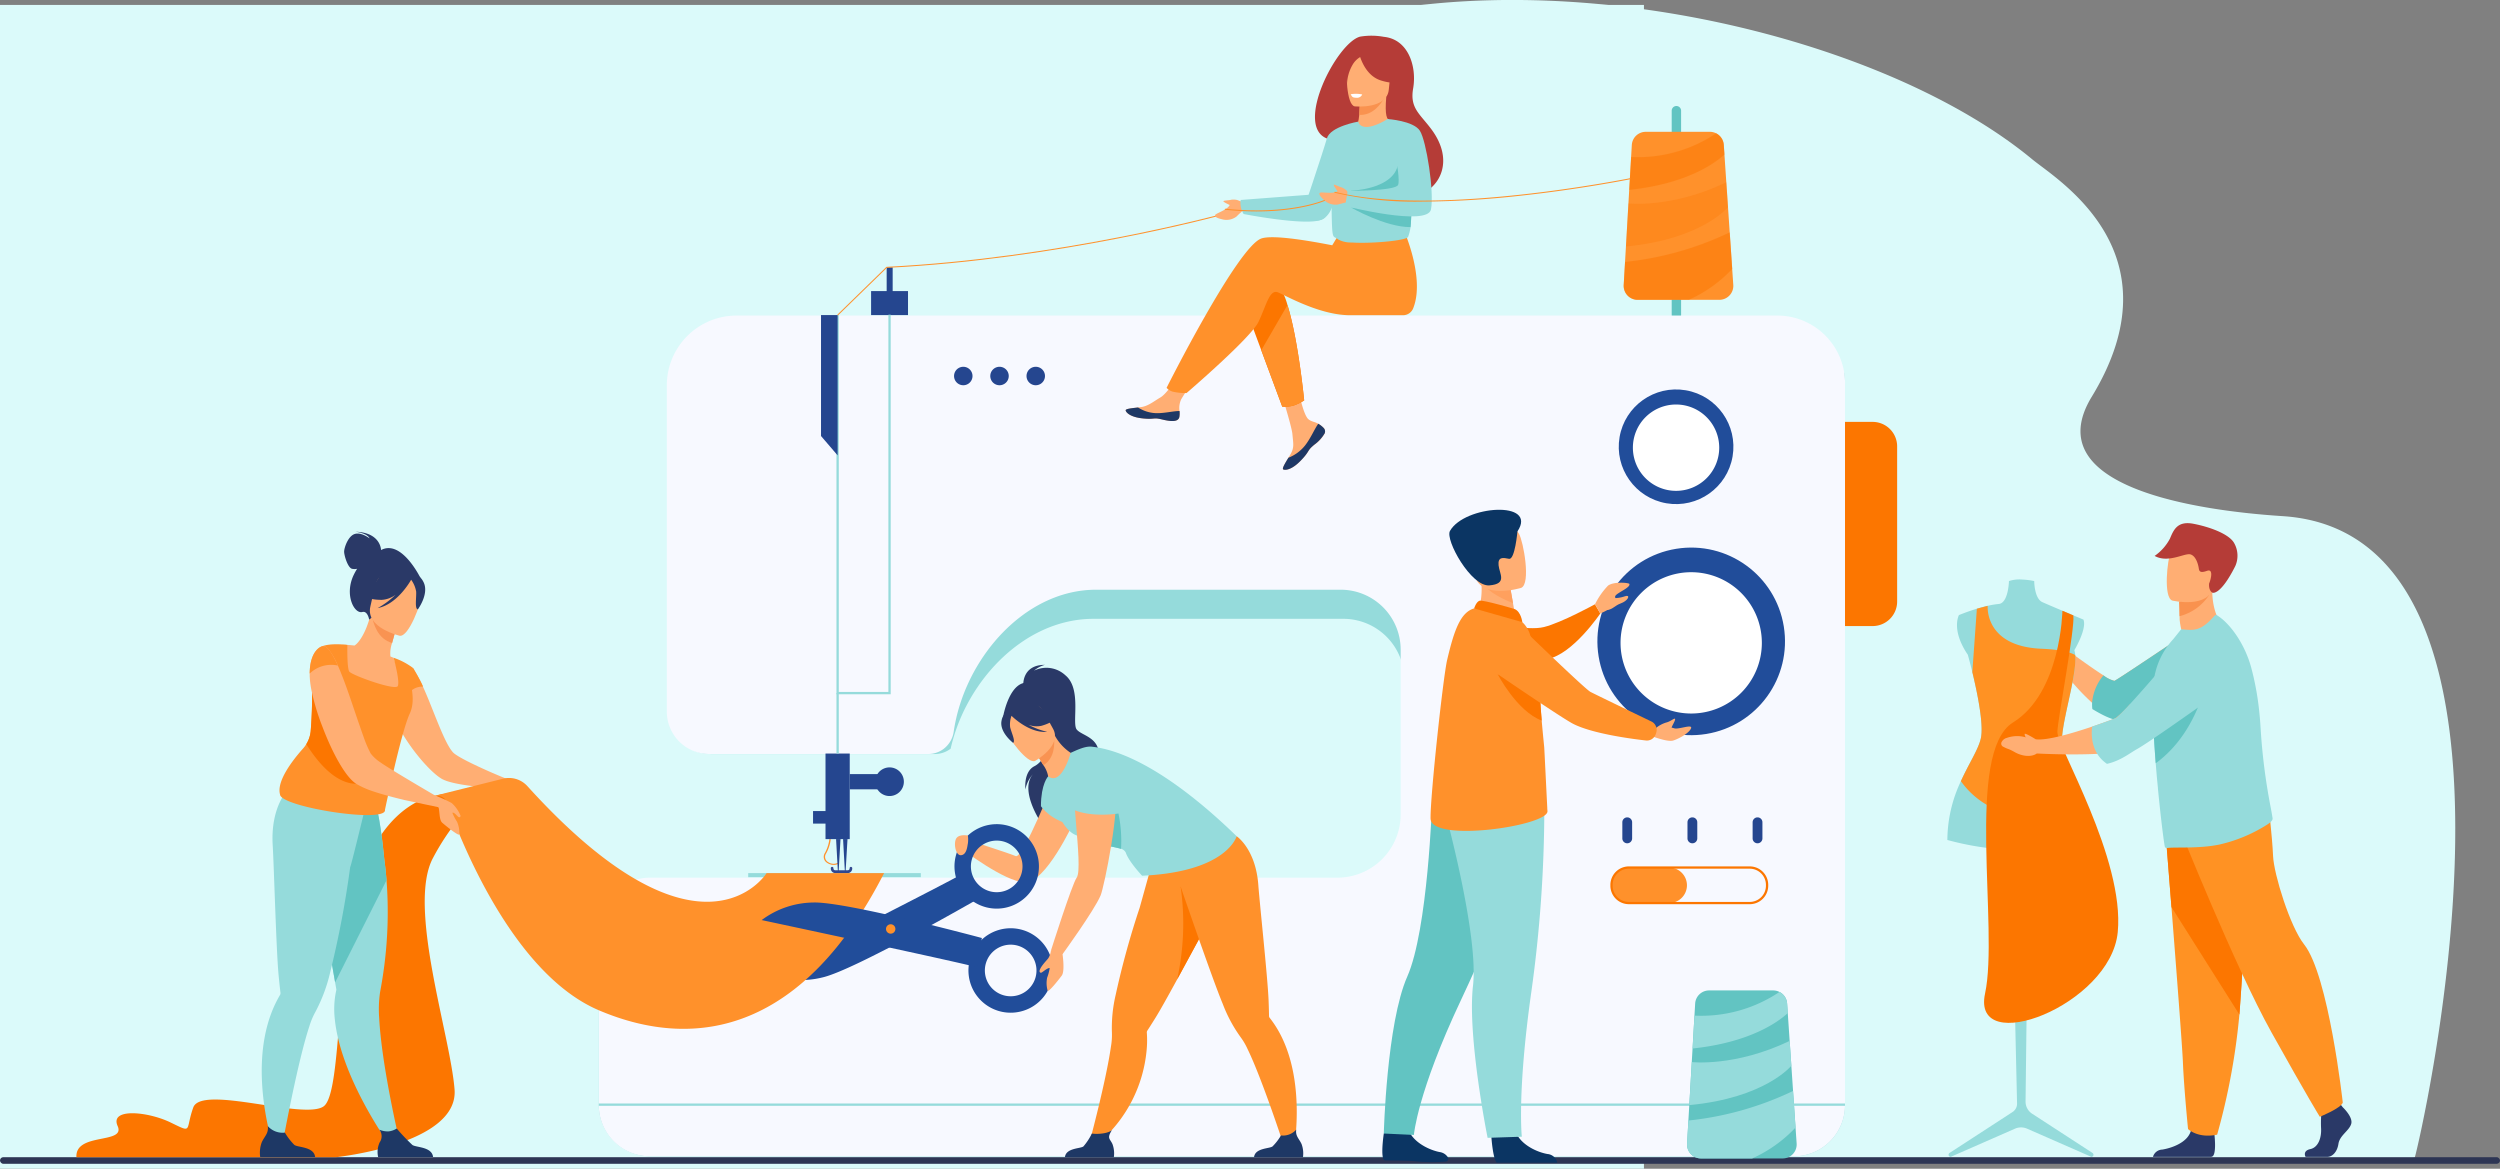 <svg xmlns="http://www.w3.org/2000/svg" width="479.032" height="223.941" viewBox="0 0 479.032 223.941">
  <rect x="0" y="0" width="479.032" height="223.941" fill="#808080" stroke="none"/>
  <g id="Grupo_57926" data-name="Grupo 57926" transform="translate(-895 -1523.414)">
    <path id="Trazado_100704" data-name="Trazado 100704" d="M0,0H315V223H0Z" transform="translate(895 1524.356)" fill="#dbfafa"/>
    <g id="Grupo_53846" data-name="Grupo 53846" transform="translate(-839.149 221.85)">
      <path id="Trazado_100529" data-name="Trazado 100529" d="M2213.1,1514.172c-.146.331-25.632.726-25.815,1.057h-43.43l-12.711-.032H2017.329l-33.24-.034h-87.628l-36.6-.032h-66.186s-.11-.266-.33-.8l-.036-.066a.316.316,0,0,1-.036-.1c-.146-.266-58.485-74.909,32.21-126.872,35.486-20.331-2.222-33.754,26-56.386,38.16-30.607,80.421,14.64,123.048-19.608,41.677-33.453,129.347-18.136,165.276,11.6,4.711,3.9,28.289,17.76,11.4,45.495-10.662,17.509,20.81,21.856,36.6,22.877C2241.818,1394.762,2213.469,1513.508,2213.1,1514.172Z" transform="translate(-16.252 9.194)" fill="#dbfafa"/>
      <path id="Trazado_100530" data-name="Trazado 100530" d="M2269.876,1381.832h0a.9.9,0,0,1-.9-.9v-39.189a.9.9,0,0,1,.9-.9h0a.9.9,0,0,1,.9.9v39.189A.9.9,0,0,1,2269.876,1381.832Z" transform="translate(-214.507 -18.966)" fill="#62c4c2"/>
      <rect id="Rectángulo_5177" data-name="Rectángulo 5177" width="479.032" height="1.271" rx="0.635" transform="translate(1734.149 1523.293)" fill="#2d3554"/>
      <g id="Grupo_53835" data-name="Grupo 53835" transform="translate(1848.888 1308.385)">
        <g id="Grupo_53824" data-name="Grupo 53824" transform="translate(0 18.432)">
          <g id="Grupo_53814" data-name="Grupo 53814" transform="translate(43.093 135.523)">
            <path id="Trazado_100531" data-name="Trazado 100531" d="M1999.6,1580.325a2.236,2.236,0,0,1-1.256-.384,1.346,1.346,0,0,1-.44-1.9,7.408,7.408,0,0,0,.862-2.661l.265.017a7.483,7.483,0,0,1-.888,2.737,1.147,1.147,0,0,0,.371,1.647,1.841,1.841,0,0,0,1.886.134l.152.176A1.932,1.932,0,0,1,1999.6,1580.325Z" transform="translate(-1997.676 -1575.375)" fill="#ff912b"/>
          </g>
          <path id="Trazado_100532" data-name="Trazado 100532" d="M2164.511,1424.622v138.3a9.8,9.8,0,0,1-9.8,9.8H1935.718a9.924,9.924,0,0,1-9.942-8.8c-.025-.247-.041-.5-.047-.749,0-.085,0-.168,0-.253v-33.788c0-.262.011-.524.031-.782a10.046,10.046,0,0,1,7.607-3.449h134.3a12.3,12.3,0,0,0,12.249-10.42,11.968,11.968,0,0,0,.122-1.715v-31.54a11.257,11.257,0,0,0-.668-3.832,11.711,11.711,0,0,0-11.052-7.664h-47.8c-10.319,0-19.342,7.163-24.237,16.439a34.015,34.015,0,0,0-3.141,8.449,5.029,5.029,0,0,1-3.052,1.023h-42.784a8.222,8.222,0,0,1-8.3-8.138v-62.49a12.885,12.885,0,0,1,.188-2.206,13.71,13.71,0,0,1,11.109-5.608h203.3a13.31,13.31,0,0,1,10.75,5.4A12.952,12.952,0,0,1,2164.511,1424.622Z" transform="translate(-1925.725 -1376.41)" fill="#95dbdb"/>
          <path id="Trazado_100533" data-name="Trazado 100533" d="M2164.511,1420.891v138.3a9.8,9.8,0,0,1-9.8,9.8H1935.526a9.8,9.8,0,0,1-9.75-8.8c-.025-.247-.041-.5-.047-.749,0-.085,0-.168,0-.253V1525.4c0-.262.011-.523.031-.782a9.8,9.8,0,0,1,9.77-9.017h131.708a12.135,12.135,0,0,0,12.134-12.134v-31.543a11.494,11.494,0,0,0-11.495-11.5H2021c-12.071,0-22.335,10.2-26.076,22.009a33.11,33.11,0,0,0-1.2,5.211,5,5,0,0,1-1.879,3.238,4.861,4.861,0,0,1-2.99,1.023h-41.96a8.139,8.139,0,0,1-8.138-8.138v-62.49a13.374,13.374,0,0,1,13.385-13.385h199.38a12.988,12.988,0,0,1,13,13Z" transform="translate(-1925.725 -1372.68)" fill="#f7f9ff"/>
          <rect id="Rectángulo_5178" data-name="Rectángulo 5178" width="4.643" height="16.398" transform="translate(43.439 119.135)" fill="#25468f"/>
          <rect id="Rectángulo_5179" data-name="Rectángulo 5179" width="5.439" height="2.918" transform="translate(48.082 123.075)" fill="#25468f"/>
          <path id="Trazado_100534" data-name="Trazado 100534" d="M2014.163,1555.191a2.743,2.743,0,1,1,2.743,2.743A2.743,2.743,0,0,1,2014.163,1555.191Z" transform="translate(-1961.196 -1430.657)" fill="#25468f"/>
          <rect id="Rectángulo_5180" data-name="Rectángulo 5180" width="3.051" height="2.404" transform="translate(41.051 130.156)" fill="#25468f"/>
          <rect id="Rectángulo_5181" data-name="Rectángulo 5181" width="7.075" height="4.599" transform="translate(52.173 30.523)" fill="#25468f"/>
          <path id="Trazado_100535" data-name="Trazado 100535" d="M2271.953,1381.294H2256.3a2.68,2.68,0,0,1-2.677-2.832l.255-4.39v-.041l.172-2.959.476-8.247.152-2.6.364-6.3.135-2.3a2.678,2.678,0,0,1,2.672-2.525h12.272a2.653,2.653,0,0,1,1.21.289,2.688,2.688,0,0,1,1.465,2.208l.126,1.849.361,5.321.057.84.595,8.76.476,7.009.209,3.062A2.68,2.68,0,0,1,2271.953,1381.294Z" transform="translate(-2057.239 -1349.096)" fill="#ff912b"/>
          <g id="Grupo_53815" data-name="Grupo 53815" transform="translate(45.54 35.039)">
            <path id="Trazado_100536" data-name="Trazado 100536" d="M2012.153,1480.336h-10.391v-72.653h.442v72.211h9.507V1407.6h.442Z" transform="translate(-2001.762 -1407.6)" fill="#95dbdb"/>
          </g>
          <path id="Rectángulo_5182" data-name="Rectángulo 5182" d="M0,0H5.291a4.7,4.7,0,0,1,4.7,4.7V34.423a4.7,4.7,0,0,1-4.7,4.7H0a0,0,0,0,1,0,0V0A0,0,0,0,1,0,0Z" transform="translate(238.787 55.586)" fill="#fc7600"/>
          <rect id="Rectángulo_5183" data-name="Rectángulo 5183" width="33.076" height="0.781" transform="translate(28.626 142.045)" fill="#95dbdb"/>
          <path id="Trazado_100537" data-name="Trazado 100537" d="M2000,1434.624l-3.184-3.714v-23.171H2000Z" transform="translate(-1954.238 -1372.616)" fill="#25468f"/>
          <g id="Grupo_53816" data-name="Grupo 53816" transform="translate(45.54 107.554)">
            <rect id="Rectángulo_5184" data-name="Rectángulo 5184" width="0.442" height="11.581" fill="#95dbdb"/>
          </g>
          <g id="Grupo_53817" data-name="Grupo 53817" transform="translate(0 186.192)">
            <rect id="Rectángulo_5185" data-name="Rectángulo 5185" width="238.787" height="0.442" fill="#95dbdb"/>
          </g>
          <g id="Grupo_53818" data-name="Grupo 53818" transform="translate(68.07 45.027)">
            <path id="Trazado_100538" data-name="Trazado 100538" d="M2039.379,1426.046a1.768,1.768,0,1,1,1.768,1.769A1.769,1.769,0,0,1,2039.379,1426.046Z" transform="translate(-2039.379 -1424.277)" fill="#25468f"/>
            <path id="Trazado_100539" data-name="Trazado 100539" d="M2050.971,1426.046a1.769,1.769,0,1,1,1.769,1.769A1.768,1.768,0,0,1,2050.971,1426.046Z" transform="translate(-2044.029 -1424.277)" fill="#25468f"/>
            <path id="Trazado_100540" data-name="Trazado 100540" d="M2062.562,1426.046a1.769,1.769,0,1,1,1.769,1.769A1.769,1.769,0,0,1,2062.562,1426.046Z" transform="translate(-2048.677 -1424.277)" fill="#25468f"/>
          </g>
          <rect id="Rectángulo_5186" data-name="Rectángulo 5186" width="1.15" height="6.191" transform="translate(55.157 25.969)" fill="#25468f"/>
          <path id="Trazado_100541" data-name="Trazado 100541" d="M2002.111,1581.9H2002l-.363-6.512h.85Z" transform="translate(-1956.173 -1439.859)" fill="#25468f"/>
          <path id="Trazado_100542" data-name="Trazado 100542" d="M2004.341,1581.9h-.108l-.362-6.512h.85Z" transform="translate(-1957.068 -1439.859)" fill="#25468f"/>
          <g id="Grupo_53819" data-name="Grupo 53819" transform="translate(44.454 140.862)">
            <path id="Trazado_100543" data-name="Trazado 100543" d="M2003.222,1585.472h-2.436a.877.877,0,0,1-.837-.91.252.252,0,1,1,.5,0,.351.351,0,0,0,.335.364h2.436a.351.351,0,0,0,.335-.364.252.252,0,1,1,.5,0A.877.877,0,0,1,2003.222,1585.472Z" transform="translate(-1999.949 -1584.289)" fill="#32478f"/>
          </g>
          <g id="Grupo_53823" data-name="Grupo 53823" transform="translate(193.831 131.36)">
            <g id="Grupo_53821" data-name="Grupo 53821" transform="translate(0 9.4)">
              <path id="Trazado_100544" data-name="Trazado 100544" d="M2260.78,1591.288h-7.652a3.409,3.409,0,0,1-3.4-3.4h0a3.409,3.409,0,0,1,3.4-3.4h7.652a3.409,3.409,0,0,1,3.4,3.4h0A3.409,3.409,0,0,1,2260.78,1591.288Z" transform="translate(-2249.508 -1584.268)" fill="#ff912b"/>
              <g id="Grupo_53820" data-name="Grupo 53820">
                <path id="Trazado_100545" data-name="Trazado 100545" d="M2276.064,1591.361H2252.9a3.541,3.541,0,0,1-3.537-3.538v-.165a3.542,3.542,0,0,1,3.537-3.538h23.167a3.542,3.542,0,0,1,3.538,3.538v.165A3.541,3.541,0,0,1,2276.064,1591.361Zm-23.167-6.8a3.1,3.1,0,0,0-3.1,3.1v.165a3.1,3.1,0,0,0,3.1,3.1h23.167a3.1,3.1,0,0,0,3.1-3.1v-.165a3.1,3.1,0,0,0-3.1-3.1Z" transform="translate(-2249.36 -1584.12)" fill="#fc7600"/>
              </g>
            </g>
            <g id="Grupo_53822" data-name="Grupo 53822" transform="translate(2.29)">
              <path id="Trazado_100546" data-name="Trazado 100546" d="M2254.122,1573.4h0a.941.941,0,0,1-.939-.938v-3.093a.942.942,0,0,1,.939-.939h0a.942.942,0,0,1,.939.939v3.093A.942.942,0,0,1,2254.122,1573.4Z" transform="translate(-2253.183 -1568.425)" fill="#25468f"/>
              <path id="Trazado_100547" data-name="Trazado 100547" d="M2274.964,1573.4h0a.941.941,0,0,1-.939-.938v-3.093a.942.942,0,0,1,.939-.939h0a.942.942,0,0,1,.939.939v3.093A.942.942,0,0,1,2274.964,1573.4Z" transform="translate(-2261.542 -1568.425)" fill="#25468f"/>
              <path id="Trazado_100548" data-name="Trazado 100548" d="M2295.806,1573.4h0a.941.941,0,0,1-.939-.938v-3.093a.942.942,0,0,1,.939-.939h0a.941.941,0,0,1,.939.939v3.093A.941.941,0,0,1,2295.806,1573.4Z" transform="translate(-2269.902 -1568.425)" fill="#25468f"/>
            </g>
          </g>
          <path id="Trazado_100549" data-name="Trazado 100549" d="M2254.823,1369.3s8.308.962,18.756-4.06l.324,4.759s-4.992,6.177-19.557,7.548Z" transform="translate(-2057.529 -1355.571)" fill="#fc7600" opacity="0.3"/>
          <path id="Trazado_100550" data-name="Trazado 100550" d="M2274.419,1388.275a25.959,25.959,0,0,1-8.321,5.922H2256.3a2.68,2.68,0,0,1-2.677-2.832l.255-4.389v-.041a60.9,60.9,0,0,0,20.058-5.668Z" transform="translate(-2057.239 -1361.999)" fill="#fc7600" opacity="0.5"/>
          <path id="Trazado_100551" data-name="Trazado 100551" d="M2273.641,1353.635c-1.762,1.624-7.123,5.612-18.244,6.785l.363-6.3a26.874,26.874,0,0,0,16.289-4.539,2.686,2.686,0,0,1,1.466,2.208Z" transform="translate(-2057.95 -1349.289)" fill="#fc7600" opacity="0.5"/>
        </g>
        <g id="Grupo_53830" data-name="Grupo 53830" transform="translate(45.692)">
          <g id="Grupo_53825" data-name="Grupo 53825" transform="translate(0 34.193)">
            <path id="Trazado_100552" data-name="Trazado 100552" d="M2002.153,1394.843l-.138-.141,9.424-9.18.037,0c32.848-1.615,63.9-10.024,64.214-10.109l.052.191c-.31.085-31.363,8.493-64.22,10.114Z" transform="translate(-2002.015 -1375.411)" fill="#ff912b"/>
          </g>
          <g id="Grupo_53827" data-name="Grupo 53827" transform="translate(55.257)">
            <g id="Grupo_53826" data-name="Grupo 53826">
              <path id="Trazado_100553" data-name="Trazado 100553" d="M2151.945,1438.2a.949.949,0,0,1,.169,1.013l0,.005a6.294,6.294,0,0,1-1.988,2.181c-.12.1-.227.184-.319.266l-.071.064-.055.05c-.874.806-.545.991-2.115,2.625-1.79,1.863-3.023,1.9-3.374,1.727-.3-.144.306-1.132.974-2.243.032-.053.064-.108.1-.162l.266-.446c.783-1.336.581-1.963.4-3.952-.151-1.616-2.515-9.03-2.515-9.03l3.431-.591s1.033,5.9,2.171,6.813c.609.484,1.29.49,1.875.85.041.025.082.05.122.077A4.5,4.5,0,0,1,2151.945,1438.2Z" transform="translate(-2113.981 -1362.995)" fill="#ffae73"/>
              <path id="Trazado_100554" data-name="Trazado 100554" d="M2152.417,1443.331a.948.948,0,0,1,.169,1.013l0,0a7.28,7.28,0,0,1-1.991,2.174c-.119.1-.223.188-.316.273l-.071.064-.055.05c-.874.806-.545.99-2.115,2.625-1.791,1.863-3.024,1.9-3.374,1.727-.3-.145.306-1.133.974-2.243a7.627,7.627,0,0,0,3.192-2.351c1.078-1.376,1.8-3.144,2.531-4.167.042.025.083.05.122.077A4.506,4.506,0,0,1,2152.417,1443.331Z" transform="translate(-2114.452 -1368.126)" fill="#1e3865"/>
              <path id="Trazado_100555" data-name="Trazado 100555" d="M2104.573,1435.358c-.212,1.059-1.721.882-3.408.47s-1.285.078-3.686-.188-3.127-1.161-3.2-1.517c-.066-.317,1.121-.428,2.393-.575l.482-.057c1.436-.18,2.488-1.107,3.793-1.868,1.236-.721,3.08-3.659,3.08-3.659l3.292.26s-1.727,2.624-2.4,3.765a3.981,3.981,0,0,0-.323,2.244A4.223,4.223,0,0,1,2104.573,1435.358Z" transform="translate(-2094.275 -1362.296)" fill="#ffae73"/>
              <path id="Trazado_100556" data-name="Trazado 100556" d="M2101.165,1439.568c-1.687-.412-1.285.078-3.686-.188s-3.127-1.161-3.2-1.518c-.066-.316,1.121-.428,2.393-.575l.012.025a6.767,6.767,0,0,0,3.438,1.069c1.628.039,3.354-.427,4.478-.409a4.226,4.226,0,0,1-.026,1.126C2104.361,1440.156,2102.852,1439.98,2101.165,1439.568Z" transform="translate(-2094.275 -1366.035)" fill="#1e3865"/>
              <path id="Trazado_100557" data-name="Trazado 100557" d="M2132.534,1401.63l3.077,8.281,4.018,10.813a6.522,6.522,0,0,0,2.135-.2,9.258,9.258,0,0,0,2.064-1s-1.116-11.61-3.2-18.274a11.864,11.864,0,0,0-1.791-3.873C2135.614,1393.564,2132.534,1401.63,2132.534,1401.63Z" transform="translate(-2109.62 -1349.618)" fill="#fc7600"/>
              <path id="Trazado_100558" data-name="Trazado 100558" d="M2125.571,1382.1c2.016-.65,7.766.185,13.543,1.316l1.209-1.995,12.476-.974s4.117,9.13,1.864,14.948a2.11,2.11,0,0,1-2.112,1.421h-.182s-7.426,0-9.837,0c-6.2,0-13.131-4.265-14.028-4.445-1.466-.293-2.053,2.64-3.52,5.72s-13.786,13.64-13.786,13.64a10.866,10.866,0,0,1-2.676-.274,2.639,2.639,0,0,1-1.149-.725S2121.024,1383.564,2125.571,1382.1Z" transform="translate(-2099.529 -1343.237)" fill="#ff912b"/>
              <path id="Trazado_100559" data-name="Trazado 100559" d="M2157.126,1338.031c3.762,3.4,12.939,9.435,12.993,9.414,0,0,2.937,1.976,5.053,1.192,3.526-1.3,6.447-6.368,1.978-12.374-2.229-2.995-4.152-4.044-3.489-7.835.718-4.108-.877-9.4-5.624-9.872a13.165,13.165,0,0,0-4.538-.037C2159.045,1319.665,2150.861,1335.58,2157.126,1338.031Z" transform="translate(-2118.571 -1318.32)" fill="#b53c37"/>
              <path id="Trazado_100560" data-name="Trazado 100560" d="M2167.9,1343.652c-.022.008,2.083,1.343,3.669,1.046,1.491-.278,2.935-2.215,2.915-2.221-.608-.174-1.052-.913-.74-4.559l-.284.032-4.771.544s-.014,1.487-.125,2.879C2168.473,1342.542,2168.179,1343.55,2167.9,1343.652Z" transform="translate(-2123.806 -1326.18)" fill="#ffae73"/>
              <path id="Trazado_100561" data-name="Trazado 100561" d="M2169.135,1338.516s-.014,1.487-.125,2.879c2.633.141,4.218-2.142,4.9-3.423Z" transform="translate(-2124.25 -1326.202)" fill="#f9924f"/>
              <path id="Trazado_100562" data-name="Trazado 100562" d="M2166.539,1334.039s6.208.612,6.53-3.259,1.339-6.4-2.611-6.955-4.843.859-5.265,2.125S2164.933,1333.779,2166.539,1334.039Z" transform="translate(-2122.64 -1320.478)" fill="#ffae73"/>
              <path id="Trazado_100563" data-name="Trazado 100563" d="M2168.684,1322.477s.782,4.729,4.317,5.852c2.58.819,3.747.279,3.747.279a10.508,10.508,0,0,1-1.683-3.935,1.891,1.891,0,0,0-1.263-1.444C2171.97,1322.625,2169.75,1320.977,2168.684,1322.477Z" transform="translate(-2124.119 -1319.741)" fill="#b53c37"/>
              <path id="Trazado_100564" data-name="Trazado 100564" d="M2168.172,1323.846a4.109,4.109,0,0,0-2.206,1.77,7.927,7.927,0,0,0-1.111,3.825s-1.087-4.377.5-6.006C2167.032,1321.708,2168.172,1323.846,2168.172,1323.846Z" transform="translate(-2122.438 -1320.101)" fill="#b53c37"/>
              <path id="Trazado_100565" data-name="Trazado 100565" d="M2176.056,1359.312q-.166.705-.282,1.3c-.127.644-.213,1.2-.275,1.689-.189,1.527-.131,2.432-.26,3.421a8.514,8.514,0,0,1-.464,1.863c-.256.709-7,1.341-10.841,1.086a5.273,5.273,0,0,1-2.477-.535c-1.369-1.189-1.232,1.426-1.421-11.088-.09-6.1,5.18-11.54,5.18-11.54s.421,2.608,5.648-.5c.185-.109,2.243,2.939,4.225,6.692C2177.27,1355.853,2176.672,1356.73,2176.056,1359.312Z" transform="translate(-2120.65 -1329.026)" fill="#95dbdb"/>
              <path id="Trazado_100566" data-name="Trazado 100566" d="M2137.672,1413.19,2141.69,1424a6.514,6.514,0,0,0,2.135-.2,9.256,9.256,0,0,0,2.064-1s-1.116-11.61-3.2-18.274Z" transform="translate(-2111.681 -1352.897)" fill="#ff912b"/>
              <path id="Trazado_100567" data-name="Trazado 100567" d="M2161.315,1345.842s-5.377.912-6.01,3.228-4.994,15.266-4.994,15.266,3.381,1.153,4.643-.11,4.4-11.718,4.4-11.718Z" transform="translate(-2116.75 -1329.358)" fill="#95dbdb"/>
              <path id="Trazado_100568" data-name="Trazado 100568" d="M2128.387,1371.352l-1.274-.5a3.049,3.049,0,0,0-1.181-.04c-.414.13-1.449.117-1.454.286s1.181.7,1.181.7l.037-.015c-.45,1.02-2.7,1.6-2.811,1.976-.132.453.916.688,1.487.829a3.15,3.15,0,0,0,2.659-.6c.5-.532,1.356-1.262,1.356-1.262Z" transform="translate(-2105.746 -1339.352)" fill="#ffae73"/>
              <path id="Trazado_100569" data-name="Trazado 100569" d="M2168.486,1337.065a1.067,1.067,0,0,1-.948.637c-.687,0-.873-.1-1-.249a2.143,2.143,0,0,1-.259-.426A5.834,5.834,0,0,1,2168.486,1337.065Z" transform="translate(-2123.154 -1325.787)" fill="#fff"/>
              <path id="Trazado_100570" data-name="Trazado 100570" d="M2144.067,1367.98l-13.02.994a4.056,4.056,0,0,0,.567,2.694s11.746,2.3,14.811,1.123,2.72-6.7,2.72-6.7Z" transform="translate(-2109.007 -1337.479)" fill="#95dbdb"/>
              <path id="Trazado_100571" data-name="Trazado 100571" d="M2162.313,1368.178l-.865-1.062a3.042,3.042,0,0,0-1.01-.612c-.425-.089-1.322-.606-1.409-.46s.689,1.185.689,1.185l.04.006c-.891.67-3.14.078-3.418.352-.336.331.464,1.048.893,1.45a3.15,3.15,0,0,0,2.613.775c.7-.218,1.8-.44,1.8-.44Z" transform="translate(-2119.136 -1337.451)" fill="#ffae73"/>
              <path id="Trazado_100572" data-name="Trazado 100572" d="M2178.038,1373.648c-.189,1.527-.132,2.432-.261,3.421-4.883.016-11.411-3.771-11.411-3.771Z" transform="translate(-2123.19 -1340.37)" fill="#62c4c2"/>
              <path id="Trazado_100573" data-name="Trazado 100573" d="M2166.366,1363.764s7.607-.227,8.89-4.551c1.408-4.75,2.986,1.954,2.986,1.954l-.839,4.278h-8.346Z" transform="translate(-2123.19 -1334.039)" fill="#62c4c2"/>
              <path id="Trazado_100574" data-name="Trazado 100574" d="M2172.651,1345.018s4.938.323,6.172,2.249,2.766,11.7,2.124,15.062-16.455-.641-16.455-.641l.5-2.914s9.126.053,9.646-1.136C2175.333,1356.057,2172.651,1345.018,2172.651,1345.018Z" transform="translate(-2122.438 -1329.028)" fill="#95dbdb"/>
            </g>
          </g>
          <g id="Grupo_53828" data-name="Grupo 53828" transform="translate(95.239 27.341)">
            <path id="Trazado_100575" data-name="Trazado 100575" d="M2177.868,1368.444a69.036,69.036,0,0,1-16.761-1.7.1.1,0,0,1,.05-.191c5.428,1.421,15.972,2.674,35.383.577,11.612-1.255,21.017-3.142,21.111-3.161a.1.1,0,1,1,.039.193c-.094.019-9.507,1.909-21.129,3.164A178.582,178.582,0,0,1,2177.868,1368.444Z" transform="translate(-2161.034 -1363.971)" fill="#ff912b"/>
          </g>
          <g id="Grupo_53829" data-name="Grupo 53829" transform="translate(74.255 31.487)">
            <path id="Trazado_100576" data-name="Trazado 100576" d="M2132.09,1373.1a58.433,58.433,0,0,1-6-.317.1.1,0,1,1,.02-.2c12.231,1.262,18.882-1.651,18.948-1.68a.1.1,0,0,1,.081.18C2145.08,1371.107,2140.536,1373.1,2132.09,1373.1Z" transform="translate(-2125.997 -1370.894)" fill="#ff912b"/>
          </g>
        </g>
        <g id="Grupo_53831" data-name="Grupo 53831" transform="translate(188.698 95.459)">
          <circle id="Elipse_4052" data-name="Elipse 4052" cx="17.972" cy="17.972" r="17.972" transform="translate(0 5.757) rotate(-9.217)" fill="#214d9a"/>
          <path id="Trazado_100577" data-name="Trazado 100577" d="M2252.611,1503.537a13.538,13.538,0,1,1,13.539,13.538A13.538,13.538,0,0,1,2252.611,1503.537Z" transform="translate(-2245.531 -1482.636)" fill="#fff"/>
        </g>
        <g id="Grupo_53832" data-name="Grupo 53832" transform="translate(193.738 66.111)">
          <circle id="Elipse_4053" data-name="Elipse 4053" cx="10.98" cy="10.98" r="10.98" transform="matrix(0.169, -0.986, 0.986, 0.169, 0, 21.646)" fill="#214d9a"/>
          <path id="Trazado_100578" data-name="Trazado 100578" d="M2256.559,1444.618a8.272,8.272,0,1,1,8.271,8.272A8.272,8.272,0,0,1,2256.559,1444.618Z" transform="translate(-2252.154 -1431.769)" fill="#fff"/>
        </g>
        <g id="Grupo_53834" data-name="Grupo 53834" transform="translate(150.133 90.857)">
          <path id="Trazado_100579" data-name="Trazado 100579" d="M2211.778,1503.681s6.45,1.764,9.792.936,9.769-4.362,9.769-4.362l1.012,1.769s-5.258,7.833-10.117,8.723S2211.778,1503.681,2211.778,1503.681Z" transform="translate(-2190.589 -1482.148)" fill="#fc7600"/>
          <path id="Trazado_100580" data-name="Trazado 100580" d="M2261.911,1541.08s3.341,1.331,4.469.976,3.069-1.442,3.419-2.336-2.292.233-3.186,0a5.854,5.854,0,0,0-3.614,0C2261.25,1540.225,2261.911,1541.08,2261.911,1541.08Z" transform="translate(-2210.647 -1497.836)" fill="#ffae73"/>
          <path id="Trazado_100581" data-name="Trazado 100581" d="M2211.28,1669.419s.252,4.064,1.007,5.02H2223.9a2.066,2.066,0,0,0-1.854-1.659c-1.835-.319-4.907-1.609-6.017-4.035C2214.859,1666.194,2211.28,1669.419,2211.28,1669.419Z" transform="translate(-2190.389 -1549.332)" fill="#0b3563"/>
          <path id="Trazado_100582" data-name="Trazado 100582" d="M2176.681,1668.512s-.766,5.06.228,5.151c.133.012,4.785,0,6.049.193a31.739,31.739,0,0,0,5.51.04.546.546,0,0,0,.495-.821,2.2,2.2,0,0,0-1.578-1.012c-1.829-.352-4.877-1.7-5.946-4.14C2180.315,1665.351,2176.681,1668.512,2176.681,1668.512Z" transform="translate(-2176.399 -1548.992)" fill="#0b3563"/>
          <path id="Trazado_100583" data-name="Trazado 100583" d="M2202.939,1573.512s-2.92,10.218-11.29,27.963-9.016,25.831-9.016,25.831l-5.765-.271s.542-21.12,4.5-30.075,4.759-33.458,4.759-33.458Z" transform="translate(-2176.587 -1507.515)" fill="#62c4c2"/>
          <path id="Trazado_100584" data-name="Trazado 100584" d="M2215.48,1565.536a254.733,254.733,0,0,1-2.5,35.25c-2.738,19.427-1.81,27.674-1.81,27.674l-6.556.218s-3.919-19.435-2.8-29.158-5.366-33.367-5.366-33.367Z" transform="translate(-2184.44 -1508.331)" fill="#95dbdb"/>
          <path id="Trazado_100585" data-name="Trazado 100585" d="M2206.624,1498.475l3.092,2.291,4.47-.941c-.062-.408-.357-2.1-.626-3.627-.016-.091-.033-.18-.048-.269-.23-1.3-.428-2.42-.428-2.42l-4.175-2.08-1.557-.776c0,.028.121,1.445.137,1.652A13.368,13.368,0,0,1,2206.624,1498.475Z" transform="translate(-2188.521 -1478.297)" fill="#ffae73"/>
          <path id="Trazado_100586" data-name="Trazado 100586" d="M2214.229,1540.374c.282,2.823-22.312,6.164-22.4,1.429-.074-4.166,2.406-27.093,3.176-30.373,1.359-5.805,2.581-9.121,5.168-9.883.956-.277,4.479.636,7.024,1.376a4.193,4.193,0,0,1,.525.181,5.4,5.4,0,0,1,3.164,3.465c.392,1.322.845,3.014,1.211,4.882a37.487,37.487,0,0,1,.685,5.3c.021.375.033.751.035,1.124.014,1.385.135,3.176.306,5.164.107,1.254.236,2.588.368,3.947.039.389.079.781.116,1.175.028.273.462,9.23.587,11.629,0,.036,0,.066,0,.1a.023.023,0,0,0,0,.012c0,.032,0,.067.005.1C2214.219,1540.213,2214.227,1540.343,2214.229,1540.374Z" transform="translate(-2182.587 -1482.646)" fill="#ff912b"/>
          <path id="Trazado_100587" data-name="Trazado 100587" d="M2208.513,1492.888c.916,1.754,4.332,3.271,5.757,3.828-.017-.091-.032-.18-.048-.269-.23-1.3-.428-2.42-.428-2.42l-4.175-2.08C2208.7,1491.933,2208.135,1492.166,2208.513,1492.888Z" transform="translate(-2189.231 -1478.815)" fill="#ffa05e"/>
          <path id="Trazado_100588" data-name="Trazado 100588" d="M2213.764,1486.712s-7.531,2.35-8.923-2.363-3.3-7.583,1.45-9.282,6.219-.178,7.066,1.282S2215.686,1485.98,2213.764,1486.712Z" transform="translate(-2187.173 -1471.745)" fill="#ffae73"/>
          <path id="Trazado_100589" data-name="Trazado 100589" d="M2210.887,1474.173s-.48,5.484-1.614,5.246-2.162-.415-2,1.238,1.739,3.562-1.756,3.854-8.52-8.721-7.56-10.428C2200.731,1469.16,2214.892,1468.166,2210.887,1474.173Z" transform="translate(-2184.999 -1470.022)" fill="#0b3563"/>
          <g id="Grupo_53833" data-name="Grupo 53833" transform="translate(40.75 13.975)">
            <path id="Trazado_100590" data-name="Trazado 100590" d="M2244.438,1497.488a14.233,14.233,0,0,1,2.494-3.568c1.1-.833,3.979-.558,4.084-.336.327.687-2.354,1.686-2.674,2.3s.954.583-.048,1.645a10.512,10.512,0,0,1-2.844,1.725Z" transform="translate(-2244.438 -1493.356)" fill="#ffae73"/>
            <path id="Trazado_100591" data-name="Trazado 100591" d="M2248.512,1498.134c.019,0,.908-.1,1.778-.2.64-.069,1.266-.353,1.528-.367.619-.03.183.953-1.157,1.443-1.135.415-1.457,1.086-2.528,1.268C2246.84,1500.5,2248.512,1498.134,2248.512,1498.134Z" transform="translate(-2245.724 -1495.045)" fill="#ffae73"/>
          </g>
          <path id="Trazado_100592" data-name="Trazado 100592" d="M2213.528,1500.706c-.1-.041-6.08-1.807-6.73-1.592s-1.035,1.472-1.035,1.472l9.236,2.631S2214.778,1501.232,2213.528,1500.706Z" transform="translate(-2188.177 -1481.683)" fill="#fc7600"/>
          <path id="Trazado_100593" data-name="Trazado 100593" d="M2263.809,1538.71a5.865,5.865,0,0,1,2-1.107c.932-.2,1.749-1.049,1.749-.641s-.7,1.4-.7,1.749S2263.809,1538.71,2263.809,1538.71Z" transform="translate(-2211.458 -1496.826)" fill="#ffae73"/>
          <path id="Trazado_100594" data-name="Trazado 100594" d="M2221.735,1531.509c-4.8-1.821-8.435-8.9-8.435-8.9l8.094,2.609c.021.375.033.751.035,1.124C2221.444,1527.73,2221.564,1529.521,2221.735,1531.509Z" transform="translate(-2191.199 -1491.115)" fill="#fc7600"/>
          <path id="Trazado_100595" data-name="Trazado 100595" d="M2239.938,1527.725l.01-.039a1.776,1.776,0,0,0-.949-2.046c-3.015-1.452-10.823-5.217-11.7-5.684-.919-.494-10.06-9.282-12.794-11.92a1.777,1.777,0,0,0-1.787-.41l-7.573,2.475a1.778,1.778,0,0,0-.454,3.157c5.57,3.818,17.223,11.762,19.318,12.833,3.693,1.888,11.167,2.875,13.925,3.186a1.773,1.773,0,0,0,1.833-1.066A3.67,3.67,0,0,0,2239.938,1527.725Z" transform="translate(-2187.438 -1485.069)" fill="#ff912b"/>
        </g>
      </g>
      <g id="Grupo_53841" data-name="Grupo 53841" transform="translate(1748.793 1403.447)">
        <path id="Trazado_100596" data-name="Trazado 100596" d="M1827.361,1560.015s-9.237.874-14.2,15.35-3.512,41.469-7.176,44.175-23.417-4.205-25,.237,0,4.97-4.345,2.863-11.72-2.833-10.14.691-8.165,1.161-7.9,5.964h49.729s23.545-2.441,22.727-12.975-9.124-35.091-4.124-44.38a45.657,45.657,0,0,1,11.538-14.111Z" transform="translate(-1758.6 -1509.444)" fill="#fc7600"/>
        <g id="Grupo_53836" data-name="Grupo 53836" transform="translate(35.154 0)">
          <path id="Trazado_100597" data-name="Trazado 100597" d="M1850.274,1627.755l-2.09.779s-9.077-12.59-10.195-23.666a16.848,16.848,0,0,1,.3-5.663s-.089-.507-.244-1.4c-.072-.418-.161-.921-.261-1.5-.3-1.691-.7-4-1.166-6.638-1.068-6.062-2.452-13.812-3.527-19.508l.563-.181,6.093-1.965,1.259-4,4.537-1.195s1.013,1.983,1.92,11.348c.167,1.228.319,2.583.433,4.052a80.231,80.231,0,0,1-.432,16.4q-.313,2.442-.8,5.035a22.444,22.444,0,0,0-.174,4.972C1846.951,1613.683,1850.274,1627.755,1850.274,1627.755Z" transform="translate(-1823.631 -1511.445)" fill="#95dbdb"/>
          <path id="Trazado_100598" data-name="Trazado 100598" d="M1847.9,1578.216l-9.852,19.585c-.072-.418-.161-.921-.261-1.5-.3-1.691-.7-4-1.166-6.638-1.068-6.062-2.452-13.812-3.527-19.508l.563-.181,6.093-1.965,1.259-4,4.537-1.195s1.013,1.983,1.92,11.348C1847.629,1575.393,1847.781,1576.748,1847.9,1578.216Z" transform="translate(-1823.631 -1511.445)" fill="#62c4c2"/>
          <path id="Trazado_100599" data-name="Trazado 100599" d="M1837.464,1563.8l-.228-1.955c-3.821,1.014-14.03-2.836-14.03-2.836s-3.7,3.254-3.215,11.053c.237,3.807.67,19.983,1.123,24.77.164,1.735.307,2.969.366,3.462v.005a.684.684,0,0,1-.111.424,22.539,22.539,0,0,0-1.67,3.513c-4.442,11.836.685,26.412.685,26.412l1.329-.536s2.917-16.222,5.288-23.388a14.162,14.162,0,0,1,1.141-2.741,30.97,30.97,0,0,0,2.855-7.614,187.077,187.077,0,0,0,3.84-20.2C1834.958,1574.182,1837.464,1563.8,1837.464,1563.8Z" transform="translate(-1817.534 -1509.92)" fill="#95dbdb"/>
          <path id="Trazado_100600" data-name="Trazado 100600" d="M1881.323,1541.667l-.285,1.914s-.126,0-.348-.016c-.7-.048-2.388-.143-4.3-.348-2.879-.285-6.295-.791-7.655-1.629-2.072-1.265-5.472-5.14-7.686-9.015a2.441,2.441,0,0,1-.158-.285,13.9,13.9,0,0,1-2.024-5.725,8.14,8.14,0,0,1,.269-2.594,6.616,6.616,0,0,1,1.17-2.341,1.186,1.186,0,0,1,.221-.269,5.466,5.466,0,0,1,1.5-1.281c.38-.158.791.032,1.218.49v.016a7.251,7.251,0,0,1,1.091,1.613c.016.016.032.032.032.047.079.142.158.3.253.474a.409.409,0,0,1,.063.111q.261.545.522,1.138c1.945,4.239,4.017,10.66,5.74,12.573.743.822,4.144,2.436,6.848,3.638C1879.742,1541.035,1881.323,1541.667,1881.323,1541.667Z" transform="translate(-1833.964 -1494.282)" fill="#ffae73"/>
          <path id="Trazado_100601" data-name="Trazado 100601" d="M1854.235,1517.883a11.885,11.885,0,0,1-4.4,1.031c-6.569.36-8.06-5.4-8.332-9.22a5.512,5.512,0,0,1,2.254-.285c.465.025.952.073,1.353.123.8-.42,2.247-2.458,3.081-5.869l.282.131,4.74,2.229s-.5,1.542-.875,3.018a6.008,6.008,0,0,0-.324,2.583c.374.152.6.247.6.247l0,.005A32.614,32.614,0,0,1,1854.235,1517.883Z" transform="translate(-1827.005 -1487.719)" fill="#ffae73"/>
          <path id="Trazado_100602" data-name="Trazado 100602" d="M1848.685,1525.957c-.049.132-.1.259-.163.391-1.664,3.583-4.744,18.424-4.744,18.424.438,2.669-20.054-.523-20.107-2.953-.723-2.576,2.561-6.716,4.411-8.792a5.919,5.919,0,0,0,1.461-3.286,84.611,84.611,0,0,0,.256-8.635h0c.362-.268.712-.515,1.038-.75a9.268,9.268,0,0,0,1.263-1.047,1.912,1.912,0,0,0,.606-1.192,6.38,6.38,0,0,0-.026-1c-.016-.159-.036-.317-.06-.476a13.552,13.552,0,0,0-.952-3.178c1.762-.713,4.9-.288,4.9-.288s0,.174,0,.459c-.01,1.145,0,4.085.367,4.641.459.692,8.855,3.728,9.3,2.787.437-.925-.759-5.257-.8-5.42l0-.005a13.267,13.267,0,0,1,3.816,2.03C1847.542,1518.764,1850,1522.481,1848.685,1525.957Z" transform="translate(-1819.812 -1491.484)" fill="#ff912b"/>
          <path id="Trazado_100603" data-name="Trazado 100603" d="M1851.32,1480.557c-.01-.285-.231-3.354-4.905-3.514,0,0,2.3.274,2.7,1.284,0,0-1.565-1.248-2.839-.847s-2.023,2.634-2.031,3.369.7,3.1,1.509,3.3a2.47,2.47,0,0,0,.98,0,10.871,10.871,0,0,0-.628,1.121c-1.866,3.829.058,7.571,1.637,7.158,1.013-.265,1.3,1.463,1.3,1.463l9.839-7.965S1855.264,1478.452,1851.32,1480.557Z" transform="translate(-1828.103 -1477.043)" fill="#2a3967"/>
          <path id="Trazado_100604" data-name="Trazado 100604" d="M1857.883,1506.111s-.5,1.541-.875,3.019c-2.771-.773-3.611-3.685-3.865-5.246Z" transform="translate(-1831.674 -1487.808)" fill="#f99352"/>
          <path id="Trazado_100605" data-name="Trazado 100605" d="M1858.2,1502.255s-6.628-1.534-5.609-5.647.849-7.081,5.124-6.275,4.706,2.577,4.7,4.033S1859.954,1502.548,1858.2,1502.255Z" transform="translate(-1831.411 -1482.32)" fill="#ffae73"/>
          <path id="Trazado_100606" data-name="Trazado 100606" d="M1861.676,1491.528c-.713-1.491-1.551-1.411-2.076-1.147a4.755,4.755,0,0,0-6.169-.528,8.1,8.1,0,0,1-3.724,4s1.018,1.043,3.969,1.02a4.858,4.858,0,0,0,2.632-.991,15.865,15.865,0,0,1-3.456,2.577c3.694-.707,6.172-4.984,6.425-5.438a5.34,5.34,0,0,1,.962,2.277c.068,1.129-.32,3.321.326,3.4C1860.566,1496.7,1862.744,1493.764,1861.676,1491.528Z" transform="translate(-1830.295 -1481.818)" fill="#2a3967"/>
          <path id="Trazado_100607" data-name="Trazado 100607" d="M1865.7,1520.756s1.6,2.784,1.834,3.5a3.324,3.324,0,0,0-2.905,1.512S1864.43,1521.132,1865.7,1520.756Z" transform="translate(-1836.276 -1494.575)" fill="#ff912b"/>
          <path id="Trazado_100608" data-name="Trazado 100608" d="M1841.7,1543.979c-4.042-.043-7.465-4.24-9.557-7.594a5.828,5.828,0,0,0,.84-2.45,84.689,84.689,0,0,0,.256-8.635h0c.361-.268.711-.515,1.037-.751a9.271,9.271,0,0,0,1.263-1.047C1838.848,1529.1,1847.179,1544.036,1841.7,1543.979Z" transform="translate(-1823.25 -1495.677)" fill="#fc7600"/>
          <path id="Trazado_100609" data-name="Trazado 100609" d="M1827.879,1673.127h-10.526a5.781,5.781,0,0,1,.3-2.821c.526-1.168,1.352-1.7,1.154-3.111a3.792,3.792,0,0,0,3.281,1.255,11.545,11.545,0,0,0,1.826,2.367C1824.6,1671.311,1827.668,1671.135,1827.879,1673.127Z" transform="translate(-1817.296 -1553.309)" fill="#1e3865"/>
          <path id="Trazado_100610" data-name="Trazado 100610" d="M1865.578,1673.443h-10.525a4.377,4.377,0,0,1,.3-2.821,2.029,2.029,0,0,0-.075-2.423,4.089,4.089,0,0,0,1.773.334,3.707,3.707,0,0,0,1.565-.551,37.889,37.889,0,0,0,3,3.151C1862.3,1671.628,1865.366,1671.452,1865.578,1673.443Z" transform="translate(-1832.394 -1553.625)" fill="#1e3865"/>
          <path id="Trazado_100611" data-name="Trazado 100611" d="M1858.265,1542.858l-.423,1.634s-5.257-1.1-6.411-1.355h-.016c-1.977-.475-4.191-1.044-6.057-1.677a16.585,16.585,0,0,1-3.227-1.439,1.869,1.869,0,0,1-.221-.158c-1.85-1.344-4.049-5.3-5.756-9.536-.238-.585-.459-1.17-.681-1.74a43.211,43.211,0,0,1-1.8-6.01,16.935,16.935,0,0,1-.427-2.862,6.928,6.928,0,0,1-.016-.807c.032-4.587,2.31-5.219,2.31-5.219.047-.016.094-.032.158-.047.4-.064.806.206,1.233.728a14.335,14.335,0,0,1,1.693,2.988c.9,2.04,1.85,4.681,2.736,7.307.49,1.44.965,2.879,1.439,4.207.269.807.538,1.565.79,2.261a21.769,21.769,0,0,0,1.329,3.084,7.648,7.648,0,0,0,1.945,1.755C1848.537,1537.19,1858.265,1542.858,1858.265,1542.858Z" transform="translate(-1823.683 -1491.718)" fill="#ffae73"/>
          <path id="Trazado_100612" data-name="Trazado 100612" d="M1838.616,1517.369a5.948,5.948,0,0,0-5.393,1.538c.037-4.579,2.317-5.206,2.317-5.206C1836.457,1513.322,1837.52,1514.91,1838.616,1517.369Z" transform="translate(-1823.684 -1491.723)" fill="#ff912b"/>
        </g>
        <path id="Trazado_100613" data-name="Trazado 100613" d="M2017.516,1586.115c.09.252-37.569,19.353-37.569,19.353a16.82,16.82,0,0,0,10.437.713c6.094-1.41,29.468-14.858,29.468-14.858Z" transform="translate(-1847.378 -1520.79)" fill="#214d9a"/>
        <path id="Trazado_100614" data-name="Trazado 100614" d="M1936.893,1574.057s-12.492,20.121-45.836-16.664a4.746,4.746,0,0,0-4.678-1.421l-12.971,3.24a2.447,2.447,0,0,1,1.719.526,3.358,3.358,0,0,1,.681,1.2c2.677,7.467,12.694,32.48,28.933,39.4,19.161,8.159,39.473,3.446,54.666-26.278Z" transform="translate(-1804.648 -1508.642)" fill="#ff912b"/>
        <g id="Grupo_53840" data-name="Grupo 53840" transform="translate(168.245 25.507)">
          <path id="Trazado_100615" data-name="Trazado 100615" d="M2106.209,1590.937l-.093.164c-.739,1.284-2.434,4.43-4.3,7.874-.884,1.634-1.808,3.334-2.685,4.935-1.511,2.762-2.885,5.221-3.687,6.52-.816,1.322-1.417,2.25-1.66,2.621l0,0a.619.619,0,0,0-.079.383,20,20,0,0,1-.053,3.463,26.567,26.567,0,0,1-8.68,17.205l-2.246.332s3.178-11.776,4.114-18.432a12.836,12.836,0,0,0,.172-2.639,27.566,27.566,0,0,1,.724-7.2,161.554,161.554,0,0,1,4.593-16.676c.1-.326,3.263-11.751,3.263-11.751,2.651,2.317,12.321,3.273,12.321,3.273S2109.551,1584.994,2106.209,1590.937Z" transform="translate(-2056.845 -1542.935)" fill="#ff912b"/>
          <path id="Trazado_100616" data-name="Trazado 100616" d="M2074.853,1673.66h9.374a5.146,5.146,0,0,0-.265-2.512c-.469-1.04-1.138-1.073-.085-2.7-.6.613-2.51.867-3.865.684a11.479,11.479,0,0,1-1.625,2.474C2077.773,1672.042,2075.042,1671.885,2074.853,1673.66Z" transform="translate(-2053.688 -1579.317)" fill="#1e3865"/>
          <path id="Trazado_100617" data-name="Trazado 100617" d="M2117.454,1596.078l-.093.164c-.739,1.284-4.734,8.663-6.6,12.106a49.918,49.918,0,0,0,.659-17.8Z" transform="translate(-2068.09 -1548.075)" fill="#fc7600"/>
          <path id="Trazado_100618" data-name="Trazado 100618" d="M2061.523,1523.676s-.371-4.045,4.148-4.045a5.3,5.3,0,0,0-2.077,1.115,5.343,5.343,0,0,1,6.019.908c3.137,2.6,1.188,9.121,2.141,10.359s4.668,1.486,4.215,5.489-11.789,9.018-11.061,12.33c0,0-4.443-6.529-1.266-9.51a5.89,5.89,0,0,0-1.706,3.192s-.42-3.384,1.734-4.467c1.906-.958,3.466-4.461,3.3-5.088S2061.523,1523.676,2061.523,1523.676Z" transform="translate(-2048.339 -1519.631)" fill="#2a3967"/>
          <path id="Trazado_100619" data-name="Trazado 100619" d="M2060.189,1554.742s-6.429,16.225-7.815,15.624-9.551-3.195-9.551-3.195l-.537,1.988s7.771,5.988,11.768,6.25,9.414-11.519,9.414-11.519Z" transform="translate(-2040.626 -1533.713)" fill="#ffae73"/>
          <g id="Grupo_53839" data-name="Grupo 53839" transform="translate(0 30.531)">
            <g id="Grupo_53837" data-name="Grupo 53837" transform="translate(2.675 19.945)">
              <path id="Trazado_100620" data-name="Trazado 100620" d="M2048.225,1604.881a8.092,8.092,0,1,1-3.271,10.966A8.1,8.1,0,0,1,2048.225,1604.881Zm6.2,11.469a4.945,4.945,0,1,0-6.7-2A4.951,4.951,0,0,0,2054.423,1616.35Z" transform="translate(-2043.981 -1603.909)" fill="#214d9a"/>
            </g>
            <g id="Grupo_53838" data-name="Grupo 53838">
              <path id="Trazado_100621" data-name="Trazado 100621" d="M2039.74,1576.807a8.092,8.092,0,1,1,5.974,9.76A8.1,8.1,0,0,1,2039.74,1576.807Zm3.059.736a4.945,4.945,0,1,0,5.964-3.651A4.951,4.951,0,0,0,2042.8,1577.543Z" transform="translate(-2039.515 -1570.608)" fill="#214d9a"/>
            </g>
          </g>
          <path id="Trazado_100622" data-name="Trazado 100622" d="M2060.219,1525.391a37.536,37.536,0,0,1,5.628,2.752c2.54,2.817,1.816,6.493.362,6.528-.932.023-.751,1.572-.751,1.572l-10.383-4.392S2056.325,1524.562,2060.219,1525.391Z" transform="translate(-2045.755 -1521.915)" fill="#2a3967"/>
          <path id="Trazado_100623" data-name="Trazado 100623" d="M2068.562,1555.307s-1.382,1.432-1.382,5.717c0,0,1.9,3.007,6.846,3.768C2074.026,1564.793,2069.778,1555.3,2068.562,1555.307Z" transform="translate(-2050.611 -1533.94)" fill="#95dbdb"/>
          <path id="Trazado_100624" data-name="Trazado 100624" d="M2109.714,1580.395l-.032-1.753c3.493.44,12.044-4.174,12.044-4.174s3.655,2.43,4.155,9.371c.244,3.388,1.789,17.716,1.96,21.994.063,1.551.083,2.657.09,3.1v0a.61.61,0,0,0,.148.361,20.008,20.008,0,0,1,1.893,2.9c5.33,9.917,2.543,23.392,2.543,23.392l-1.238-.315s-4.507-13.968-7.452-20.011a12.627,12.627,0,0,0-1.334-2.284,27.573,27.573,0,0,1-3.427-6.379C2116.887,1601.406,2109.714,1580.395,2109.714,1580.395Z" transform="translate(-2067.657 -1541.625)" fill="#ff912b"/>
          <path id="Trazado_100625" data-name="Trazado 100625" d="M2135.357,1673.615h9.374a5.15,5.15,0,0,0-.265-2.512c-.469-1.04-1.2-1.513-1.028-2.771a3.377,3.377,0,0,1-2.922,1.118,10.255,10.255,0,0,1-1.626,2.109C2138.278,1672,2135.546,1671.84,2135.357,1673.615Z" transform="translate(-2077.955 -1579.272)" fill="#1e3865"/>
          <path id="Trazado_100626" data-name="Trazado 100626" d="M2075.584,1562.99c1.259.214-.205,1.215,1.526,1.4a31.334,31.334,0,0,1,6.343.985,1.433,1.433,0,0,1,.913.74c.578,1.737,3.124,4.418,3.124,4.418,16.322-.743,18.114-7.57,18.114-7.57-10.593-10.288-20.333-16.355-27.771-17.158-1.272-.137-2.883.67-4.029,1.181-2.6,1.159-4.317,4.5-4.317,4.5S2070.8,1562.174,2075.584,1562.99Z" transform="translate(-2051.537 -1530.124)" fill="#95dbdb"/>
          <path id="Trazado_100627" data-name="Trazado 100627" d="M2082.215,1567.958a31.3,31.3,0,0,1,6.343.985,25.994,25.994,0,0,0-3.3-14.264S2082.755,1564.877,2082.215,1567.958Z" transform="translate(-2056.641 -1533.688)" fill="#62c4c2"/>
          <path id="Trazado_100628" data-name="Trazado 100628" d="M2075.339,1552.373s6.2-.339,7.3,3.553-2.066,19.425-2.749,21.028c-1.243,2.918-7.293,11.249-7.293,11.249l-2.225-.677s4.034-12.727,4.935-13.985C2076.72,1571.563,2073.483,1554.066,2075.339,1552.373Z" transform="translate(-2051.89 -1532.76)" fill="#ffae73"/>
          <path id="Trazado_100629" data-name="Trazado 100629" d="M2068.909,1610.89a3.5,3.5,0,0,1-.532,1.5c-.417.51-1.63,1.742-1.651,2.464,0,0,.061.32.322.262s1.163-.953,1.627-.889a8.986,8.986,0,0,1-.493,1.854,5.3,5.3,0,0,0,.1,2.485c.147.352,1.956-1.886,2.7-2.886s.012-5.057.012-5.057Z" transform="translate(-2050.429 -1556.125)" fill="#ffae73"/>
          <path id="Trazado_100630" data-name="Trazado 100630" d="M2085.819,1560.361c-.016.091-5.865,1.076-9.524-.781,0,0-3.056-9.575,1.311-9.117s6.954,1.834,7.065,3.925A40.278,40.278,0,0,0,2085.819,1560.361Z" transform="translate(-2053.85 -1531.991)" fill="#95dbdb"/>
          <path id="Trazado_100631" data-name="Trazado 100631" d="M2042.151,1574.206s-1.608-.333-2.2.506-.2,3.358.889,3.26,1.19-1.679,1.311-2.271A5.632,5.632,0,0,0,2042.151,1574.206Z" transform="translate(-2039.579 -1541.494)" fill="#ffae73"/>
          <path id="Trazado_100632" data-name="Trazado 100632" d="M2072.194,1545.611s-1.722,6.43-4.317,4.5a5.308,5.308,0,0,0-.912-2.13c-.682-1.171-1.494-2.368-1.494-2.368l3.509-3.073.209-.184A9.27,9.27,0,0,0,2072.194,1545.611Z" transform="translate(-2049.925 -1528.746)" fill="#ffae73"/>
          <path id="Trazado_100633" data-name="Trazado 100633" d="M2065.472,1545.739s.811,1.194,1.493,2.367c2.181-1.344,2.183-4.044,2.015-5.443Z" transform="translate(-2049.926 -1528.869)" fill="#f99352"/>
          <path id="Trazado_100634" data-name="Trazado 100634" d="M2061.481,1543.081s5.295-2.946,3.408-6.215-2.471-5.851-5.931-4.108-3.392,3.366-3.028,4.61S2060.054,1543.763,2061.481,1543.081Z" transform="translate(-2046.031 -1524.671)" fill="#ffae73"/>
          <path id="Trazado_100635" data-name="Trazado 100635" d="M2054.525,1535.165c.242-1.452.98-1.59,1.494-1.493a4.235,4.235,0,0,1,5.15-1.972,7.207,7.207,0,0,0,4.172,2.506s-.614,1.143-3.146,1.851a4.33,4.33,0,0,1-2.5-.2,14.133,14.133,0,0,0,3.594,1.354c-3.337.305-6.51-2.744-6.839-3.071a4.735,4.735,0,0,0-.262,2.185c.219.983,1.092,2.764.56,2.994C2056.75,1539.322,2054.161,1537.342,2054.525,1535.165Z" transform="translate(-2045.521 -1524.375)" fill="#2a3967"/>
        </g>
        <path id="Trazado_100636" data-name="Trazado 100636" d="M2019.109,1608.107c.022-.266-41.276-9.07-41.276-9.07a16.821,16.821,0,0,1,9.9-3.366c6.251-.2,32.293,6.8,32.293,6.8Z" transform="translate(-1846.531 -1524.621)" fill="#214d9a"/>
        <path id="Trazado_100637" data-name="Trazado 100637" d="M2018.5,1602.632a.9.9,0,1,1-.892.915A.9.9,0,0,1,2018.5,1602.632Z" transform="translate(-1862.483 -1527.414)" fill="#ff912b"/>
        <path id="Trazado_100638" data-name="Trazado 100638" d="M1871.816,1561.439a25.893,25.893,0,0,1,3.195,1.45,6.633,6.633,0,0,1,1.692,2.432s-.009.287-.276.286-.867-1.025-1.3-.861a9.007,9.007,0,0,0,.886,1.7,5.3,5.3,0,0,1,.449,2.447c-.067.375-2.32-1.414-3.265-2.227-.5-.433-.488-1.484-.644-2.671-.137-1.041-3.011-1.644-3.011-1.644Z" transform="translate(-1803.095 -1510.893)" fill="#ffae73"/>
      </g>
      <g id="Grupo_53845" data-name="Grupo 53845" transform="translate(2057.407 1401.815)">
        <g id="Grupo_53843" data-name="Grupo 53843" transform="translate(49.881 0)">
          <path id="Trazado_100639" data-name="Trazado 100639" d="M2416.674,1517.148a45.45,45.45,0,0,1-3.476,3.738c-2.313,2.223-5.418,4.7-8.143,5.165a4.354,4.354,0,0,1-2.1-.1,12.515,12.515,0,0,1-4.069-2.477,42.472,42.472,0,0,1-6.852-8.023l1.947-2.206s4.357,3.236,7.083,4.974a5.639,5.639,0,0,0,2.1,1.056c.677-.29,12.4-8.192,12.4-8.192Z" transform="translate(-2371.154 -1489.062)" fill="#ffae73"/>
          <path id="Trazado_100640" data-name="Trazado 100640" d="M2421.257,1517.148a45.438,45.438,0,0,1-3.476,3.738,88.419,88.419,0,0,1-8.143,5.165,4.851,4.851,0,0,1-1.588.651c-1.439-.084-4.53-2.031-4.53-2.031a6.966,6.966,0,0,1-.047-1.2,9.32,9.32,0,0,1,2.178-5.255,5.638,5.638,0,0,0,2.1,1.056c.677-.29,12.4-8.192,12.4-8.192Z" transform="translate(-2375.738 -1489.062)" fill="#62c4c2"/>
          <g id="Grupo_53842" data-name="Grupo 53842" transform="translate(0 10.8)">
            <path id="Trazado_100641" data-name="Trazado 100641" d="M2381.869,1538.016c.4,2.454.674,4.238.674,4.238a26.9,26.9,0,0,1-9.813,1.956c-1.121.037-2.234.024-3.318-.025-1.688-.075-3.307-.235-4.784-.435a55.736,55.736,0,0,1-7.458-1.5,26.633,26.633,0,0,1,2.593-11.268c1.557-3.432,3.329-6.048,3.815-8.172.608-2.66-.688-8.861-1.625-12.729-.477-1.96-.86-3.32-.86-3.32-3.27-4.8-1.7-7.607-1.7-7.607s1.524-.635,3.429-1.216l.029-.01c.655-.2,1.353-.391,2.048-.55a16.353,16.353,0,0,1,2.113-.35c1.863-.162,1.961-4.391,1.961-4.391a6.526,6.526,0,0,1,2.58-.285,13.752,13.752,0,0,1,2.26.285s0,3.345,1.566,4.041c.8.359,2.337,1.013,3.837,1.648h0l.151.063.494.21.642.271.309.131.5.209,1.934.813c.7,1.806-1.745,5.865-1.745,5.865a4.137,4.137,0,0,1,.17.912c0,.05.008.1.012.152a22.282,22.282,0,0,1-.542,5.113c-.666,3.491-1.719,7.493-1.969,10.185a6.445,6.445,0,0,0,.084,2.271.524.524,0,0,0,.022.072c.1.312.218.734.341,1.244C2380.3,1528.669,2381.242,1534.165,2381.869,1538.016Z" transform="translate(-2357.17 -1492.35)" fill="#95dbdb"/>
            <path id="Trazado_100642" data-name="Trazado 100642" d="M2385.139,1629.476l-11.578-7.525a2.753,2.753,0,0,1-1.251-2.339l.7-58.281c0-.506-1.158-1.025-1.664-1.025s-2.013.213-2.013.719l1.349,58.969a1.9,1.9,0,0,1-.864,1.637l-12.069,7.845a.407.407,0,0,0,.222.748h0l12.315-5.4a2.885,2.885,0,0,1,2.318,0l12.315,5.4A.407.407,0,0,0,2385.139,1629.476Z" transform="translate(-2357.327 -1519.606)" fill="#95dbdb"/>
          </g>
          <path id="Trazado_100643" data-name="Trazado 100643" d="M2439.744,1502.652s-3.265,3.874-7.423,2.253a12.591,12.591,0,0,1-.907-3.759c0-.2,0-.386-.007-.568-.022-1.8-.083-2.8-.083-2.8h0c.189-.079,6.357-2.611,6.352-2.4C2437.573,1500.232,2439.744,1502.652,2439.744,1502.652Z" transform="translate(-2386.911 -1482.758)" fill="#ffae73"/>
          <path id="Trazado_100644" data-name="Trazado 100644" d="M2437.06,1497.286a9.644,9.644,0,0,1-5.654,4.047c-.022-1.8-.083-2.8-.083-2.8h0C2431.5,1498.482,2437.237,1496.961,2437.06,1497.286Z" transform="translate(-2386.911 -1483.512)" fill="#f9924f"/>
          <path id="Trazado_100645" data-name="Trazado 100645" d="M2383.606,1541.387a39.16,39.16,0,0,1-9.064-.046,27.889,27.889,0,0,1-3.551-.689,15.806,15.806,0,0,1-9.49-6.3c1.556-3.432,3.329-6.048,3.814-8.172.608-2.66-.687-8.86-1.625-12.729l.87-12.142v0l.029-.008,2.047-.548s-.694,7.77,10.313,8.227c3.465.144,5.412.616,6.453,1.2.4,4.419-3.363,14.878-2.393,17.791C2381.69,1530.006,2382.866,1536.842,2383.606,1541.387Z" transform="translate(-2358.907 -1484.921)" fill="#ff9223"/>
          <path id="Trazado_100646" data-name="Trazado 100646" d="M2428.444,1491.425s6.937,1.63,7.885-2.7,2.484-7.045-1.9-8.269-5.614.241-6.283,1.61S2426.664,1490.889,2428.444,1491.425Z" transform="translate(-2385.324 -1476.594)" fill="#ffae73"/>
          <path id="Trazado_100647" data-name="Trazado 100647" d="M2434.538,1487.625c.095.061,1.587.519,4.413-5.111a4.9,4.9,0,0,0-.288-4.486c-1.034-1.69-4.7-3.018-7.749-3.6s-3.778,1.136-4.5,2.859a9.306,9.306,0,0,1-2.929,3.3c2.628,1.467,5.792-.632,6.888-.286s1.484,2.073,1.566,2.627.208,1.014,1.587.519.624,1.954.4,2.422C2433.934,1485.872,2433.747,1487.119,2434.538,1487.625Z" transform="translate(-2383.77 -1474.318)" fill="#b53c37"/>
          <path id="Trazado_100648" data-name="Trazado 100648" d="M2471.681,1670.1h4.2c.88,0,1.858-.882,2.1-2.5s2.055-2.5,2.446-3.817-1.615-3.182-1.615-3.182l-.336-.431-.349-.449-3.327.783s-.082.792-.133,1.8a22.9,22.9,0,0,0-.014,2.309c.1,1.762-.493,3.659-2.058,4S2471.681,1670.1,2471.681,1670.1Z" transform="translate(-2403.045 -1548.681)" fill="#2a3967"/>
          <path id="Trazado_100649" data-name="Trazado 100649" d="M2422.951,1672.987h11.133a.989.989,0,0,0,.236-.068c.743-.372.511-3.218.421-4.1-.017-.163-.03-.259-.03-.259s-3.915-3.13-4.453-.733c-.017.074-.037.148-.058.22h0c-.679,2.243-3.718,3.262-5.473,3.546A1.91,1.91,0,0,0,2422.951,1672.987Z" transform="translate(-2383.554 -1551.569)" fill="#2a3967"/>
          <path id="Trazado_100650" data-name="Trazado 100650" d="M2426.7,1569.163s.595,7.418,1.294,16.334c.95,12.113,2.092,26.991,2.2,29.81.2,4.894.979,12.723.979,12.723s1.859,1.86,5.579,1.076a128.066,128.066,0,0,0,4.261-23c.015-.194.03-.389.045-.585.881-12.037,2.25-37.386,2.25-37.386Z" transform="translate(-2385.056 -1511.946)" fill="#ff9223"/>
          <path id="Trazado_100651" data-name="Trazado 100651" d="M2426.7,1569.163s.595,7.418,1.294,16.334l13.024,20.608c.015-.194.03-.389.045-.585.881-12.037,2.25-37.386,2.25-37.386Z" transform="translate(-2385.056 -1511.946)" fill="#fc7600"/>
          <path id="Trazado_100652" data-name="Trazado 100652" d="M2431.231,1568.078s10.717,26.864,17.762,39.489,9.249,16.148,9.249,16.148,4.037-1.615,4.4-2.716c0,0-2.695-24.373-7.414-30.315-2.666-3.357-5.8-13.432-5.945-16.955s-.955-10.5-.955-10.5Z" transform="translate(-2386.875 -1509.98)" fill="#ff9223"/>
          <path id="Trazado_100653" data-name="Trazado 100653" d="M2444.646,1543.935a28.919,28.919,0,0,1-8.918,3.7c-3.81.828-8.465.474-10.024.67a.658.658,0,0,1-.457-.117c-.114-.071-.729-4.771-1.312-10.72-.025-.228-.053-.481-.059-.711l-.01-.083c-.062-.619-.125-1.247-.183-1.884q-.119-1.341-.225-2.712-.082-1.062-.157-2.13c-.01-.156-.022-.312-.032-.465-.181-2.623-.315-5.207-.356-7.5q-.009-.571-.011-1.119v-.049c-.008-1.519.032-2.882.132-4.006.025-.288.054-.557.09-.813a14.451,14.451,0,0,1,3.691-7.7l1.523-1.9c1.471.129,2.755.347,4.19-.575,1.556-1,2.248-2.342,2.562-2.166,2.407,1.409,5.33,5.279,6.637,9.983a53.38,53.38,0,0,1,1.552,8.385q.188,1.727.288,3.51a115.669,115.669,0,0,0,1.917,14.977c.166.91.3,1.634.37,2.135C2445.923,1543.1,2445.036,1543.705,2444.646,1543.935Z" transform="translate(-2383.533 -1486.076)" fill="#95dbdb"/>
          <path id="Trazado_100654" data-name="Trazado 100654" d="M2433.583,1521.212s-1.355,11.52-10.125,17.914q-.082-1.062-.157-2.13c-.01-.156-.022-.311-.032-.465-.18-2.623-.315-5.207-.356-7.5-.006-.381-.01-.754-.011-1.119v-.049c.008-1.357.051-2.584.132-3.631A22.029,22.029,0,0,1,2433.583,1521.212Z" transform="translate(-2383.533 -1493.126)" fill="#62c4c2"/>
          <path id="Trazado_100655" data-name="Trazado 100655" d="M2383.927,1502.336s-.246,15.688-9.468,21.406-2.672,39.484-5.354,51.937,24.072,2.293,25.426-11.761-11.684-35.714-11.571-38.4,3.406-19.865,3.058-22.3Z" transform="translate(-2361.882 -1485.556)" fill="#fc7600"/>
          <path id="Trazado_100656" data-name="Trazado 100656" d="M2402.519,1539.265a19.148,19.148,0,0,1-2.71,1.476,25.274,25.274,0,0,1-6.416.978c-5.625.327-12.169-.038-12.169-.038-.988.71-2.726.587-4.195-.24s-1.148-.469-2.2-1.034a.657.657,0,0,1-.294-1.009,1.491,1.491,0,0,1,.936-.705,5.914,5.914,0,0,1,3.659-.1.924.924,0,0,1-.229-.659c.058-.212,1.485.636,2.115,1.024,2.118.3,7.106-1.175,10.828-2.433,2.242-.756,4.024-1.434,4.443-1.6a17.384,17.384,0,0,0,2.757-2.672A24.6,24.6,0,0,0,2402.519,1539.265Z" transform="translate(-2364.083 -1497.554)" fill="#ffae73"/>
          <path id="Trazado_100657" data-name="Trazado 100657" d="M2426.741,1522.5c-4.4,3.1-12.572,8.9-14.705,10.086-1.373.762-3.153,2.246-5.757,2.829-3.726-2.532-2.822-7.149-2.822-7.149,2.243-.756,4.025-1.434,4.444-1.6,1.117-.431,10.213-11.195,10.213-11.195s3.466-4.452,6.584-3.719a5.766,5.766,0,0,1,4.364,4.6A5.832,5.832,0,0,1,2426.741,1522.5Z" transform="translate(-2375.696 -1489.302)" fill="#95dbdb"/>
        </g>
        <g id="Grupo_53844" data-name="Grupo 53844" transform="translate(0 89.523)">
          <path id="Trazado_100658" data-name="Trazado 100658" d="M2292.214,1655.991h-15.648a2.679,2.679,0,0,1-2.677-2.833l.254-4.389,0-.042.172-2.958.476-8.247.152-2.6.363-6.3.135-2.3a2.679,2.679,0,0,1,2.673-2.525h12.273a2.648,2.648,0,0,1,1.208.289,2.687,2.687,0,0,1,1.466,2.208l.126,1.849.362,5.321.058.84.594,8.76.476,7.009.21,3.062A2.681,2.681,0,0,1,2292.214,1655.991Z" transform="translate(-2273.885 -1623.792)" fill="#62c4c2"/>
          <path id="Trazado_100659" data-name="Trazado 100659" d="M2275.084,1644s8.308.962,18.756-4.061l.324,4.759s-4.992,6.178-19.558,7.548Z" transform="translate(-2274.174 -1630.267)" fill="#95dbdb"/>
          <path id="Trazado_100660" data-name="Trazado 100660" d="M2294.679,1662.972a25.965,25.965,0,0,1-8.32,5.922h-9.793a2.679,2.679,0,0,1-2.677-2.833l.254-4.389,0-.042a60.9,60.9,0,0,0,20.057-5.667Z" transform="translate(-2273.885 -1636.695)" fill="#95dbdb"/>
          <path id="Trazado_100661" data-name="Trazado 100661" d="M2293.9,1628.332c-1.762,1.624-7.123,5.611-18.244,6.785l.363-6.3a26.873,26.873,0,0,0,16.289-4.539,2.687,2.687,0,0,1,1.466,2.208Z" transform="translate(-2274.595 -1623.985)" fill="#95dbdb"/>
        </g>
      </g>
    </g>
  </g>
</svg>

